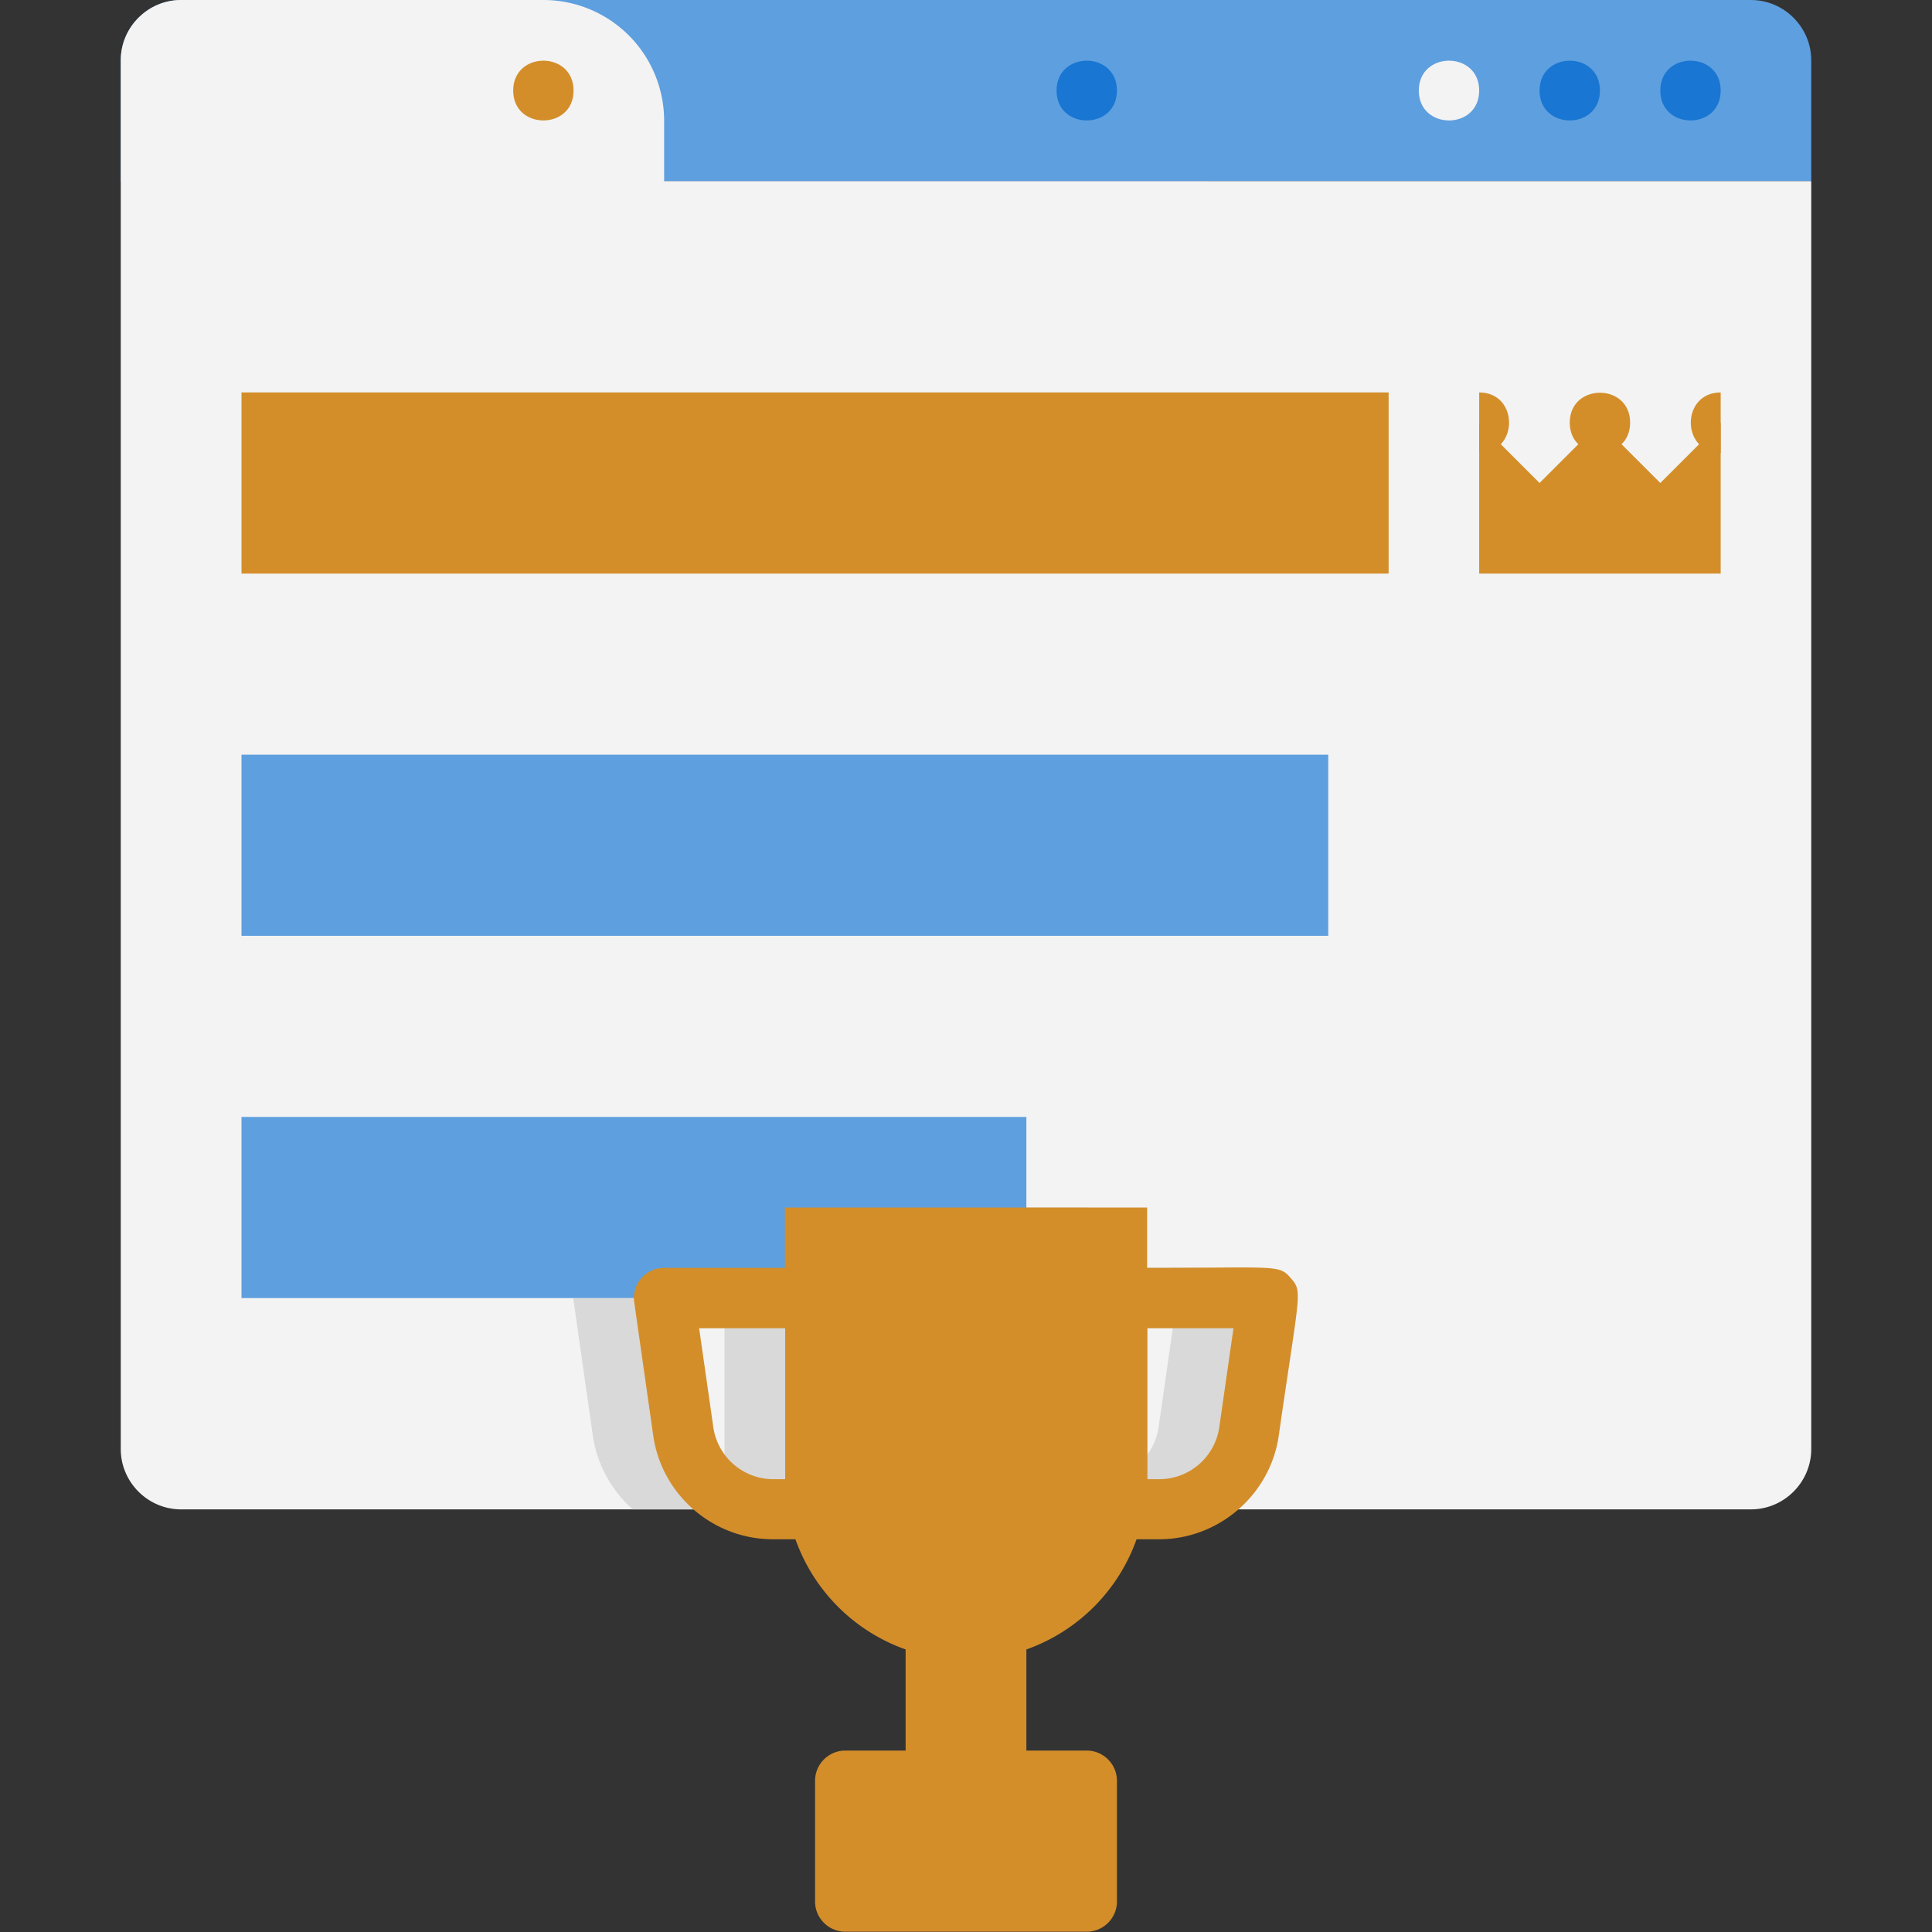 <svg xmlns="http://www.w3.org/2000/svg" viewBox="0 0 64 64" xmlns:v="https://vecta.io/nano"><rect x="0" y="0" width="64" height="64" fill="#333333" stroke="none"/><g fill="#5e9fdf"><path d="M6 0h52c1.1 0 2 .9 2 2v4H4V2c0-1.1.9-2 2-2z"/><path d="M17 0h19a4 4 0 0 1 4 4v2H17V0h0z"/></g><path d="M60 6v42c0 1.1-.9 2-2 2H6c-1.1 0-2-.9-2-2V2c0-1.1.9-2 2-2h12a4 4 0 0 1 4 4v2h38z" fill="#f3f3f3"/><path d="M57 3c0-1.32-2-1.32-2 0s2 1.32 2 0zm-4 0c0-1.32-2-1.32-2 0s2 1.32 2 0z" fill="#1976d2"/><path d="M49,3c0-1.32-2-1.32-2,0s2,1.32,2,0Z" fill="#f3f3f3"/><path d="M37,3c0-1.32-2-1.32-2,0s2,1.32,2,0Z" fill="#1976d2"/><path d="M19 3c0-1.32-2-1.32-2 0s2 1.32 2 0zM8 13h38v6H8z" fill="#d38e2a"/><path d="M8 25h36v6H8zm0 12h26v6H8z" fill="#5e9fdf"/><g fill="#d38e2a"><path d="M49 14v5h8v-5l-2 2-2-2-2 2-2-2z"/><path d="M49 15c1.32 0 1.32-2 0-2m5 1c0-1.32-2-1.32-2 0s2 1.32 2 0zm3-1c-1.32 0-1.32 2 0 2"/></g><path d="M24 40v2h-4a.99.99 0 0 0-1 1h15v-3H24z" fill="#5e9fdf"/><path d="M40.76 42.34c-.41-.46-.57-.34-4.76-.34v-2h-2v3H19c0 .11-.13-.83.64 4.57A4.07 4.07 0 0 0 20.96 50h18.08c1.41-1.26 1.29-2.22 1.95-6.86.04-.29-.04-.58-.23-.8zM24 49h-.4a2.01 2.01 0 0 1-1.98-1.72L21.15 44H24v5zm14.38-1.72A2.01 2.01 0 0 1 36.4 49H36v-5h2.85l-.47 3.28z" fill="#d9d9d9"/><path d="M42.76 42.34c-.4-.46-.44-.34-4.76-.34v-2H26v2h-4c-.61 0-1.08.54-.99 1.14l.63 4.42c.28 1.96 1.98 3.43 3.96 3.43h.75A6 6 0 0 0 30 54.64v3.35h-2c-.55 0-1 .45-1 1v4c0 .55.45 1 1 1h8c.55 0 1-.45 1-1v-4c0-.55-.45-1-1-1h-2v-3.35a6 6 0 0 0 3.65-3.65h.75c1.98 0 3.68-1.48 3.96-3.43.69-4.8.8-4.76.4-5.22zM25.61 49a2.01 2.01 0 0 1-1.98-1.72L23.16 44h2.85v5h-.4zm14.78-1.72A2.01 2.01 0 0 1 38.41 49h-.4v-5h2.85l-.47 3.28z" fill="#d38e2a"/></svg>